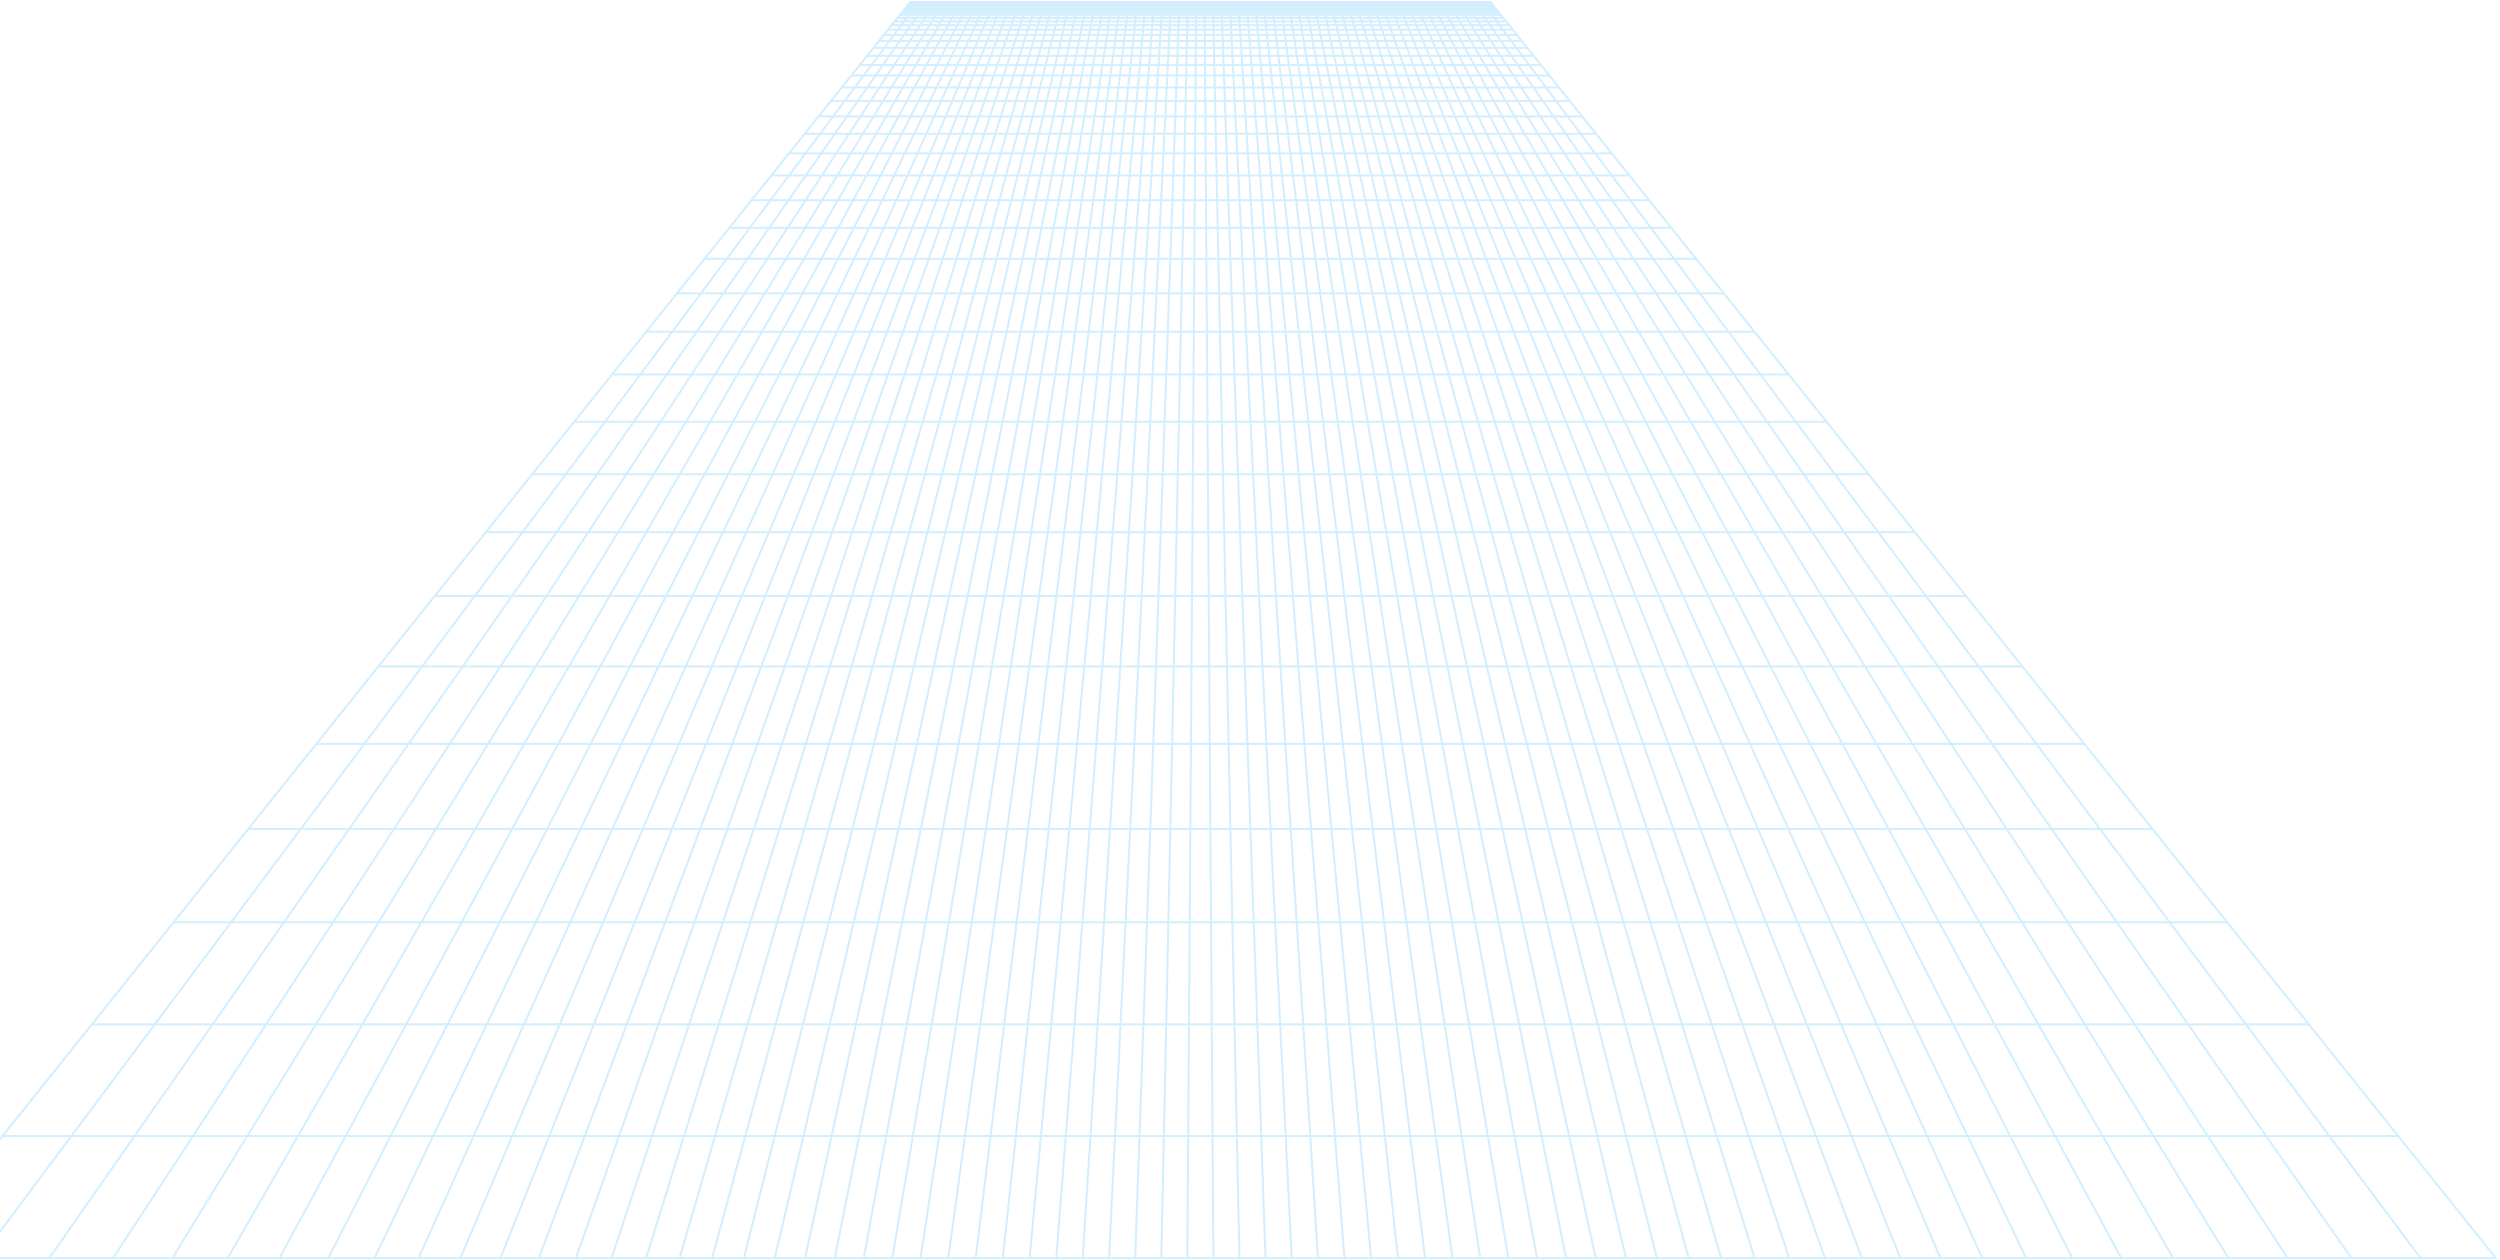 <svg width="1234" height="622" viewBox="0 0 1234 622" fill="none" xmlns="http://www.w3.org/2000/svg">
<path d="M453.398 1L-9.79 621M457.551 1L24.327 621M461.703 1L55.814 621M465.855 1L85.046 621M470.008 1L112.332 621M474.16 1L137.928 621M478.312 1L162.049 621M482.464 1L184.874 621M486.617 1L206.558 621M490.769 1L227.231 621M494.921 1L247.007 621M499.074 1L265.982 621M503.226 1L284.243 621M507.378 1L301.864 621M511.53 1L318.91 621M515.683 1L335.441 621M519.835 1L351.508 621M523.987 1L367.157 621M528.14 1L382.43 621M532.292 1L397.365 621M536.444 1L411.996 621M540.596 1L426.354 621M544.749 1L440.468 621M548.901 1L454.365 621M553.053 1L468.068 621M557.206 1L481.6 621M561.358 1L494.983 621M565.51 1L508.238 621M569.662 1L521.382 621M573.815 1L534.435 621M577.967 1L547.414 621M582.119 1L560.336 621M586.272 1L573.218 621M590.424 1L586.075 621M594.576 1L598.925 621M598.728 1L611.782 621M602.881 1L624.664 621M607.033 1L637.586 621M611.185 1L650.565 621M615.338 1L663.618 621M619.49 1L676.762 621M623.642 1L690.017 621M627.794 1L703.4 621M631.947 1L716.932 621M636.099 1L730.635 621M640.251 1L744.532 621M644.404 1L758.646 621M648.556 1L773.004 621M652.708 1L787.635 621M656.86 1L802.57 621M661.013 1L817.843 621M665.165 1L833.492 621M669.317 1L849.559 621M673.47 1L866.09 621M677.622 1L883.136 621M681.774 1L900.757 621M685.926 1L919.018 621M690.079 1L937.993 621M694.231 1L957.769 621M698.383 1L978.442 621M702.536 1L1000.13 621M706.688 1L1022.95 621M710.84 1L1047.07 621M714.992 1L1072.67 621M719.145 1L1099.95 621M723.297 1L1129.19 621M727.449 1L1160.67 621M731.602 1L1194.79 621M449.245 1.001H735.755M449.245 1.002H735.755M449.244 1.003H735.756M449.242 1.005H735.758M449.239 1.009H735.761M449.235 1.014H735.765M449.228 1.022H735.772M449.219 1.034H735.781M449.205 1.051H735.795M449.187 1.074H735.813M449.161 1.107H735.839M449.126 1.15H735.874M449.08 1.208H735.92M449.019 1.283H735.981M448.94 1.382H736.06M448.839 1.508H736.161M448.711 1.669H736.289M448.549 1.871H736.451M448.347 2.123H736.653M448.097 2.436H736.903M447.789 2.821H737.211M447.413 3.291H737.587M446.956 3.861H738.044M446.406 4.548H738.594M445.746 5.373H739.254M444.958 6.357H740.042M444.024 7.525H740.976M442.92 8.904H742.08M441.621 10.527H743.379M440.101 12.426H744.899M438.327 14.642H746.673M436.267 17.216H748.733M433.882 20.195H751.118M431.131 23.632H753.869M427.969 27.584H757.032M424.344 32.112H760.656M420.202 37.287H764.798M415.483 43.182H769.517M410.122 49.88H774.878M404.047 57.47H780.953M397.181 66.049H787.819M389.44 75.72H795.56M380.732 86.6H804.268M370.96 98.809H814.04M360.016 112.482H824.984M347.787 127.761H837.213M334.148 144.802H850.852M318.966 163.769H866.034M302.1 184.842H882.9M283.395 208.211H901.605M262.689 234.081H922.311M239.805 262.672H945.195M214.556 294.217H970.444M186.741 328.968H998.259M156.148 367.191H1028.85M122.548 409.17H1062.45M85.699 455.209H1099.3M45.343 505.628H1139.66M1.207 560.771H1183.79M449.246 1L-47 621H1232L735.754 1H449.246Z" stroke="#4EBEFF" stroke-opacity="0.25"/>
</svg>

